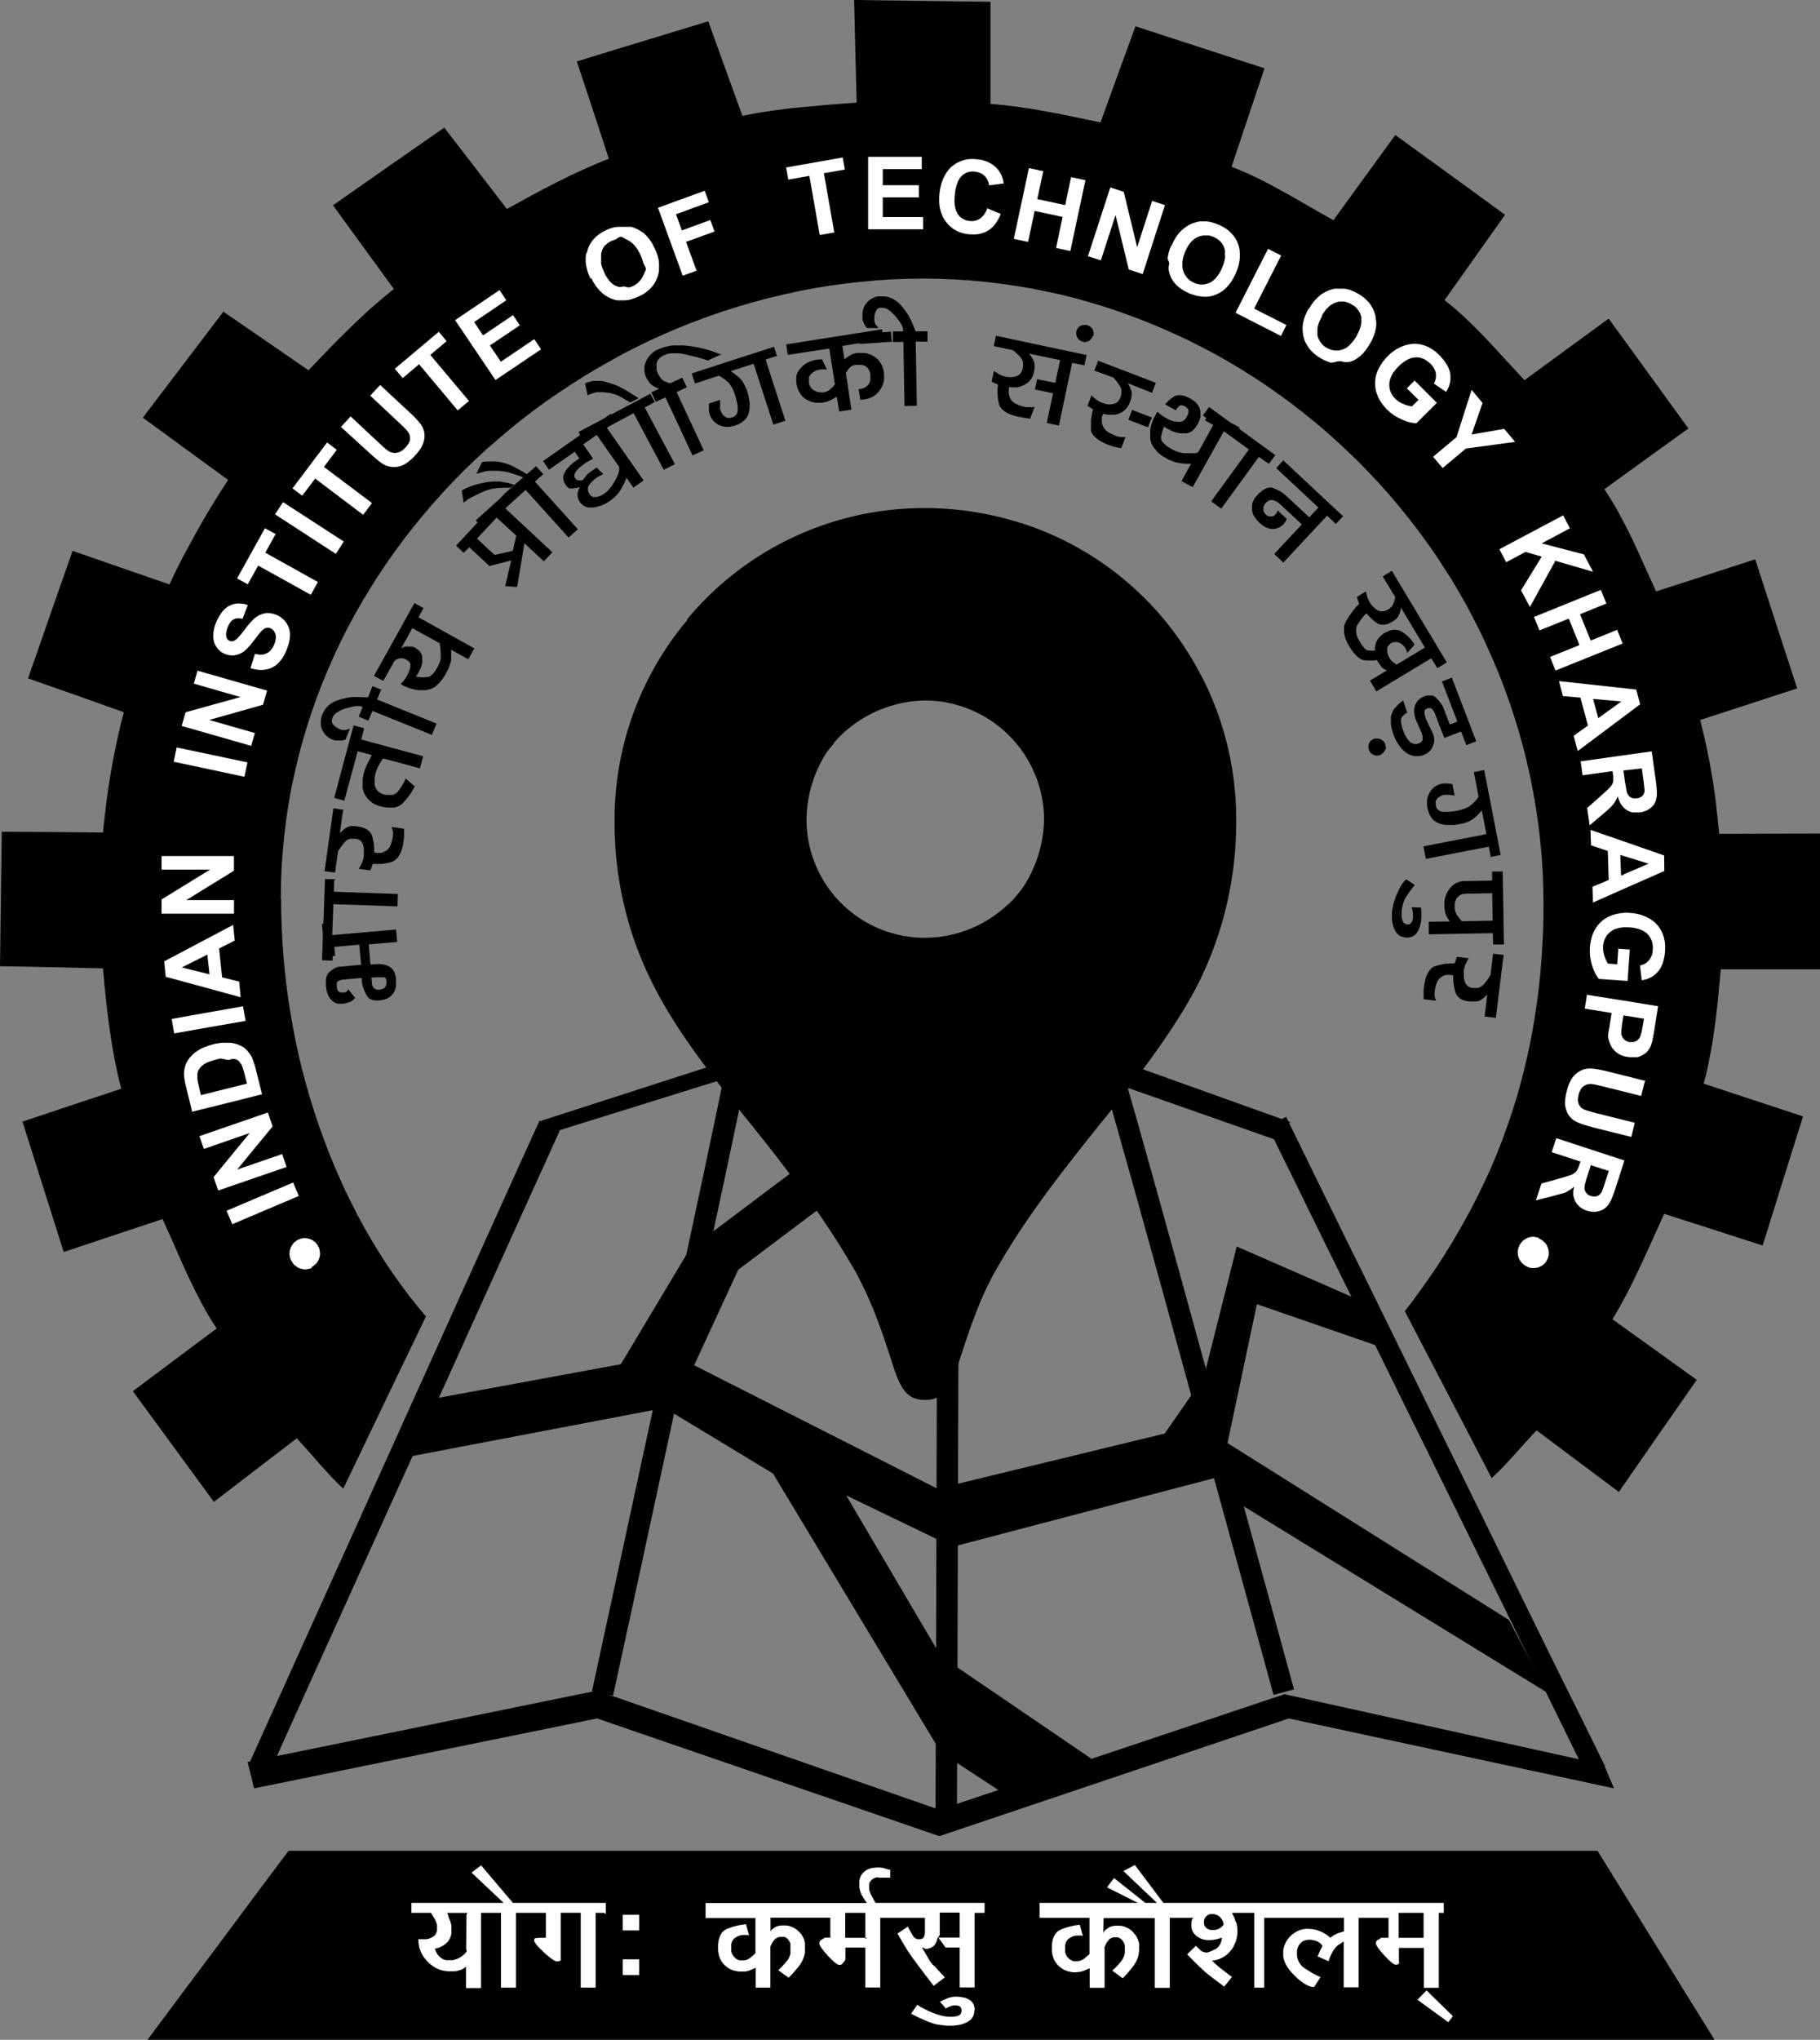 <svg id="Layer_1" data-name="Layer 1" xmlns="http://www.w3.org/2000/svg" viewBox="0 0 325.81 365"><rect x="0" y="0" width="325.81" height="365" fill="#808080" stroke="none"/><defs><style>.cls-1{fill:#fff;}</style></defs><title>app_icon_dark</title><polygon points="26.44 365 306.93 365 301.68 356.54 296.45 348.09 291.21 339.63 285.98 331.18 51.66 331.18 45.34 339.61 39.04 348.08 32.73 356.51 26.42 364.98 26.44 365"/><polygon points="50.32 160.8 50.35 163.4 50.43 166 50.57 168.6 50.75 171.2 50.99 173.78 51.28 176.35 51.63 178.92 52.03 181.49 52.48 184.02 52.98 186.55 53.52 189.06 54.13 191.57 54.46 192.8 54.79 194.04 55.5 196.5 56.26 198.92 57.06 201.34 57.92 203.72 58.81 206.08 59.76 208.41 60.76 210.71 61.79 213 62.89 215.24 64.01 217.44 65.19 219.61 66.41 221.75 67.69 223.85 69 225.92 70.36 227.93 71.06 228.91 71.78 229.9 72.48 230.86 73.21 231.83 74.71 233.72 76.25 235.57 72.54 243.27 68.84 250.97 65.15 258.67 61.45 266.38 60.42 265.39 59.36 264.31 57.21 261.96 55.11 259.56 54.09 258.43 53.12 257.37 45.71 263.05 38.29 268.75 31.04 258.84 23.78 248.94 31.28 243.33 38.79 237.71 38.05 236.58 37.34 235.43 36.66 234.24 36 233.05 34.76 230.6 33.57 228.13 32.42 225.62 31.32 223.1 30.21 220.59 29.1 218.14 20.24 221.08 11.4 224.03 7.71 212.35 4.03 200.7 12.87 197.75 21.7 194.82 21.37 193.5 21.06 192.19 20.52 189.53 20.03 186.87 19.63 184.19 19.27 181.47 18.96 178.76 18.68 176.02 18.43 173.28 9.21 173.07 0 172.89 0.16 160.85 0.32 148.83 9.38 148.89 18.45 148.97 18.57 147.59 18.73 146.22 19.05 143.49 19.43 140.77 19.87 138.07 20.36 135.38 20.91 132.71 21.5 130.07 22.16 127.44 13.56 124.38 5.02 121.39 9 109.98 12.99 98.57 21.66 101.58 30.34 104.58 31.48 102.16 32.69 99.75 33.98 97.4 35.26 95.05 36.58 92.72 37.96 90.41 39.38 88.13 40.84 85.88 33.2 80.31 25.57 74.74 32.78 65.25 39.99 55.77 47.61 61.01 55.22 66.26 58.86 62.47 60.71 60.58 62.61 58.72 63.56 57.79 64.52 56.89 65.49 55.99 66.47 55.1 67.47 54.23 68.46 53.39 69.49 52.54 70.51 51.71 65.05 44.22 59.61 36.74 69.55 29.78 79.53 22.84 85.14 30.11 90.74 37.4 95.18 34.96 97.42 33.77 99.69 32.61 101.98 31.47 103.14 30.93 104.3 30.39 106.64 29.36 107.83 28.87 109 28.41 106.14 19.69 103.26 10.99 115.03 7.39 126.79 3.82 129.84 12.27 132.9 20.73 134.12 20.49 135.33 20.26 136.59 20.05 137.85 19.86 140.41 19.52 141.7 19.36 143 19.24 148.23 18.75 153.35 18.36 153.12 9.16 152.9 0 165.09 0.16 177.31 0.32 177.31 18.59 179.81 18.82 182.32 19.14 183.56 19.32 184.8 19.5 187.28 19.94 189.73 20.4 192.17 20.89 197.01 21.91 200.13 13.3 203.27 4.71 214.83 8.47 226.37 12.23 223.41 21.04 220.47 29.84 221.65 30.32 222.83 30.82 224.01 31.35 224.59 31.62 225.17 31.9 226.33 32.48 227.48 33.08 229.77 34.32 232.02 35.59 234.26 36.88 236.48 38.15 238.71 39.4 244.24 31.77 249.78 24.16 259.6 31.28 269.43 38.43 264.02 46.06 258.6 53.7 260.59 55.34 261.55 56.19 262.49 57.06 264.28 58.81 266.03 60.59 267.74 62.43 269.43 64.28 272.91 68.03 280.45 62.51 287.98 57.01 295.12 66.84 302.25 76.67 294.73 82.09 287.22 87.53 287.94 88.66 288.63 89.78 289.29 90.89 289.91 92.01 291.09 94.24 292.21 96.48 293.26 98.76 294.3 101.06 296.47 105.83 305.32 102.97 314.21 100.08 317.96 111.64 321.72 123.18 313.04 126.01 304.36 128.83 304.99 131.41 305.55 133.92 306.05 136.39 306.48 138.88 306.69 140.11 306.87 141.35 307.05 142.63 307.2 143.9 307.49 146.51 307.76 149.21 316.78 149.18 325.81 149.16 325.81 173.44 308.05 173.44 307.55 178.77 307.27 181.3 306.95 183.81 306.59 186.29 306.38 187.53 306.14 188.79 305.63 191.33 305.32 192.6 304.99 193.91 313.88 196.84 322.77 199.77 319.15 211.33 315.54 222.87 306.74 220.03 297.92 217.2 295.74 222.01 294.67 224.37 293.58 226.72 292.46 229.06 291.3 231.38 290.03 233.72 289.36 234.89 288.65 236.07 296.19 241.48 303.75 246.91 296.76 256.93 289.8 266.97 282.43 261.46 275.07 255.95 274.09 257 273.11 258.07 271.12 260.29 269.1 262.48 268.06 263.51 267.03 264.5 263.15 257.02 259.26 249.56 255.38 242.1 251.49 234.63 253.03 232.61 254.5 230.58 255.93 228.55 257.33 226.51 258.65 224.44 259.93 222.37 261.16 220.27 262.34 218.17 263.49 216.05 264.58 213.92 265.62 211.78 266.63 209.61 267.57 207.43 268.45 205.23 268.89 204.13 269.29 203 269.7 201.89 270.09 200.77 270.84 198.52 271.55 196.23 272.2 193.93 272.81 191.59 273.36 189.24 273.88 186.87 274.33 184.47 274.75 182.05 275.11 179.6 275.44 177.1 275.71 174.59 275.92 172.05 276.09 169.49 276.22 166.9 276.3 164.27 276.31 161.63 276.27 158.74 276.16 155.88 275.97 153.03 275.7 150.21 275.37 147.42 274.97 144.62 274.49 141.85 273.96 139.13 273.35 136.41 272.67 133.71 271.94 131.04 271.13 128.4 270.27 125.79 269.34 123.21 268.36 120.66 267.31 118.15 266.2 115.65 265.05 113.19 263.81 110.76 262.56 108.36 261.22 106.01 259.85 103.69 258.38 101.41 256.9 99.15 255.35 96.94 253.76 94.78 252.11 92.65 250.41 90.55 248.67 88.49 246.87 86.48 245.03 84.52 243.15 82.59 241.22 80.73 239.25 78.89 237.25 77.11 235.19 75.37 233.11 73.69 230.98 72.05 228.8 70.47 226.61 68.93 224.37 67.45 222.08 66.01 219.78 64.64 217.45 63.32 215.12 62.1 212.73 60.9 210.28 59.75 207.82 58.66 205.32 57.62 202.8 56.65 200.26 55.73 197.69 54.88 195.09 54.1 192.48 53.36 189.84 52.7 187.17 52.13 184.49 51.59 181.8 51.15 179.08 50.76 176.34 50.43 173.6 50.17 170.83 50 168.05 49.89 165.26 49.84 162.43 49.89 159.59 49.99 156.79 50.18 153.98 50.44 151.19 50.76 148.41 51.13 145.64 51.59 142.9 52.12 140.18 52.72 137.47 53.36 134.79 54.09 132.12 54.86 129.47 55.7 126.85 56.6 124.27 57.56 121.7 58.57 119.16 59.66 116.62 60.79 114.15 61.99 111.69 63.23 109.28 64.57 106.89 65.93 104.54 67.33 102.23 68.8 99.94 70.32 97.67 71.88 95.47 73.5 93.29 75.16 91.16 76.89 89.08 78.66 87.02 80.44 85.01 82.31 83.05 84.2 81.14 86.15 79.29 88.11 77.48 90.14 75.71 92.22 73.98 94.33 72.31 96.48 70.68 98.67 69.11 100.91 67.61 103.17 66.15 105.48 64.75 107.8 63.4 110.18 62.11 112.58 60.88 115.03 59.72 117.5 58.63 120.01 57.58 122.54 56.6 125.11 55.69 127.71 54.86 130.32 54.07 132.97 53.37 135.65 52.73 138.35 52.15 141.07 51.66 143.81 51.24 146.59 50.9 149.39 50.63 152.22 50.42 155.05 50.31 157.9 50.26 160.79 50.32 160.8"/><polygon points="44.37 315.94 48.04 317.63 51.29 310.4 54.55 303.19 57.81 295.97 61.09 288.76 64.35 281.55 67.62 274.34 70.87 267.13 74.15 259.92 77.39 252.69 80.67 245.48 83.92 238.27 87.19 231.06 90.45 223.84 93.71 216.63 96.99 209.42 100.25 202.21 96.59 200.52 93.31 207.73 90.05 214.94 86.79 222.16 83.53 229.37 80.27 236.58 77.02 243.79 73.75 251 70.5 258.23 67.24 265.44 63.99 272.65 60.72 279.87 57.47 287.08 54.21 294.29 50.96 301.5 47.7 308.71 44.44 315.94 44.37 315.94"/><path d="M317.22,267.42,314,269l3.56,7.25,3.57,7.27,3.56,7.26,3.59,7.26,3.56,7.26,3.57,7.26,3.56,7.26,3.59,7.26,3.56,7.25,3.58,7.27,3.57,7.25,3.58,7.27,3.56,7.25,3.59,7.26,3.56,7.26,3.57,7.26,3.28-1.62-3.57-7.27L367.23,369l-3.58-7.26-3.56-7.25-3.57-7.28L353,340l-3.57-7.28-3.57-7.25-3.57-7.28-3.56-7.25-3.57-7.28-3.56-7.25L328,289.13l-3.56-7.25-3.56-7.27-3.56-7.27Z" transform="translate(-87.09 -67.5)"/><polygon points="105.97 302.62 109.65 285.66 117.77 248.1 122.15 227.85 125.98 209.92 128.75 196.79 129.54 192.86 129.88 191.04 133.69 191.71 133.35 193.55 132.54 197.56 129.77 210.67 125.94 228.6 121.55 248.88 113.44 286.45 109.75 303.41 105.97 302.6 105.97 302.62"/><path d="M352.85,249.47l.48-4-.23.23-.27.25-.62.47-.18.1-.18.08-.24.06-.23.05-.26,0h-.28l-.61,0-.28-.05-.25,0-.46-.12-.4-.16-.37-.2-.29-.25-.24-.27-.11-.15-.08-.16-.14-.36-.18-.74-.13-.73-.07-.74V242L347,242l-.29-.06-.45,0-.23,0-.22.05-.43.17-.41.26-.21.18-.17.21-.17.27-.13.31-.12.34-.11.39-.08.44-.08.47v.57l0,.16.25.8-2.21-.25,0-.91,0-.64.06-.62.12-.78.16-.69.2-.61.26-.51.29-.44.16-.19.17-.16.17-.15.2-.12.1-.06.1,0,.21-.07.86-.25.84-.16.86-.06h.81l.39-1.18,2.11.27-.27.45-.24.5-.14.28-.08.32-.09.33-.06.34,0,.56v.52l.07.5.06.23.09.24.09.22.13.19.14.17.16.14.19.12.2.09.22.06.25.05.3,0,.29,0,.28,0,.25-.07.24-.1.21-.12.21-.18.2-.17.35-.43.32-.41.28-.44.26-.44.45-3.78,1.89.23-1.39,11.26-1.87-.23Zm-198-7.14-1.27.11.1.91v.14l0,.12.08.25.1.22.06.1.09.09.17.16.2.11.27.05H155l.32-.05.27-.08.23-.13.18-.14.12-.19.1-.22.05-.25,0-.28,0-.36-.11-.28-.14-.17-.07-.06-.11,0-.4,0h-.21l-.22,0Zm-7.94-17.27-.06,2,11.47.41-.08,2.22-11.47-.4-.2,5.54,11.42-1,.2,2.22-5.09.44.31,3.6L155,240l.63.07.3.06.27.07.49.21.22.12.19.16.2.17.15.2.15.23.12.28.1.3.1.34.06.38,0,.43v.67l0,.32-.06.3-.11.29-.11.28-.16.28-.18.24-.19.23-.25.2-.24.18-.28.16-.32.12-.33.11-.35.06-.39.06h-.4l-.38,0-.34-.06-.29-.09-.27-.12-.23-.16L153,246l-.09-.11-.16-.23-.27-.52-.22-.52-.18-.51-.16-.52-.09-1.1-3.41.3-.2.05-.21.05-.39.17-.07.06-.08.08-.1.22,0,.14V244l.05.28.06.26.09.21.14.15.14.1.17.1.21,0h.24l.26,0,.21-.06.16-.09.12-.09.24-.33,1.21,1.54-.5.49-.37.21-.4.14-.45.11-.49.09h-.59l-.28,0-.27-.08-.25-.11-.24-.12-.22-.18-.22-.21-.2-.22-.17-.26-.16-.27-.12-.32-.2-.67-.06-.38-.05-.41,0-.41v-.38l0-.35.06-.32.08-.28.13-.26.13-.22.16-.17.38-.31.38-.27.39-.22.39-.17,4.2-.38-.32-3.6-4.47.39.15,1.62-.46,0,0,.84-1.89-.06.16-4.47-.17-2.07.26,0,.28-8,1.89.06Zm1.58-12.49-.56,4,.49-.47.32-.25.33-.24.19-.1.2-.08.45-.11.55,0,.63.06.52.1.47.12.4.17.37.21.29.23.13.15.11.13.12.16.08.14.14.35.17.73.07.37.06.36.06.72V220l.21.06.31.07H155l.24,0,.22-.05.42-.18.22-.11.22-.13.2-.18.19-.22.17-.26.14-.32.14-.34.11-.4.17-.91,0-.39v-.2l0-.15-.23-.8,2.23.3v.9l0,.63-.09.61-.06.4-.06.38-.17.69-.22.59-.26.52-.29.44-.33.34-.37.27-.21.1-.21.08-.42.11-.44.11-.84.13-.83,0h-.82l-.41,1.16-2.11-.28.28-.45.27-.53.12-.27.11-.3.07-.32.07-.36,0-.55v-.79l0-.24-.13-.49-.08-.22-.12-.21-.12-.16-.16-.15-.18-.13-.19-.09-.22-.06-.25-.06-.31,0h-.28l-.28,0-.26.06-.24.09-.22.11L149,218l-.18.18-.66.82-.29.43-.27.43-.54,3.78-1.87-.25,1.58-11.25,1.88.27Zm3.79-14.75-.52,2,11.08,3-.58,2.16-6.6-1.77-.35.52-.36.62-.2.36-.17.41-.16.41-.12.45-.15.7,0,.62v.29l0,.28.06.26.09.25.11.23.14.21.14.2.18.17.2.14.22.12.23.11.26.08.43.1.4,0H157l.35,0,.29-.1.28-.15.26-.21.22-.24.39-.55.34-.54.31-.56.28-.58,1.62,1.43-.42.76-.49.74-.55.71-.62.71-.34.3-.39.25-.23.11-.22.08-.23.06-.23.06L157,212l-.57,0-.61-.07-.66-.16-.43-.14-.42-.17-.4-.2-.34-.24-.33-.28-.29-.3-.27-.34-.26-.38-.19-.41-.13-.44-.11-.44L152,208l0-.48,0-.53.09-.53.12-.57.13-.43.13-.41.38-.86.8-1.59-2.53-.67-2.39,8.84-1.81-.49,1.73-6.49,1.74-6.49,1.81.49Zm3.07-7-.75,1.85,10.64,4.31L164.4,199l-10.64-4.29-.72,1.75-1.73-.72.68-1.68-.12-.12-.18-.1-.25,0-.3,0-.37,0-.43.07-1,.25-.55.16-.49.2-.44.2-.36.21-.31.22-.27.26-.18.25-.13.27-.1.33v.3l0,.16.05.14.06.14.1.12.22.26.27.22.3.19.34.17.33.11.28.06.27,0,.22,0,.4-.11.38-.14-.78,1.95-.32.09-.29.08-.61,0-.29,0-.29,0-.28-.06-.3-.11-.3-.14-.29-.17-.28-.2-.23-.22-.24-.23-.18-.27-.17-.28-.14-.31-.11-.32-.1-.33,0-.33,0-.34,0-.34.06-.34.1-.35.13-.37.21-.43.22-.37.24-.34.31-.32.34-.29.36-.25.39-.22.43-.18.46-.16.45-.13.47-.12.48-.11.49-.07.49-.07.51,0,.52,0,1.78.05.8-2,1.76.7ZM163,176.15l-1,1.8,10,5.57-1.08,1.94-3.11-1.71.05.38,0,.41V185l0,.47-.08.52-.19.58-.26.64-.36.73-.42.71-.44.61-.46.52-.47.43-.48.35-.52.23-.52.16-.53.05h-.53l-.54,0-.51-.06-.49-.11-.49-.13-.48-.17-.46-.18-.46-.23L159,190l-.17-.12.15-.14.14-.15.33-.39.29-.43.22-.38.24-.46.18-.45.11-.4.06-.38v-.17l0-.18-.05-.17-.1-.14-.11-.15-.15-.15-.38-.24-.26-.13-.26-.07-.27,0-.28,0-.27.05-.26.1-.24.14-.22.2-2,3.55-1.66-.9,3.62-6.51,3.62-6.52,1.64.92Zm2.9,6.51-5-2.76-2,3.62.22-.15.28-.1.32-.08.34,0h.38l.33,0,.3.07.28.12.33.2.27.21.23.22.19.25.16.24.09.26.06.3v.61l0,.3-.12.63-.11.29-.11.31-.31.61-.33.56-.11.14-.08.06.53.07.52.05h.5l.49-.05.25,0,.23-.11.23-.17.24-.19.25-.28.24-.32.24-.38.25-.44.25-.54.19-.54.08-.55,0-.53-.07-1-.11-.92Zm13.66-19.26L176,160.11l-3.52,3.76,3.15,2.94,3.26-.75.61-2.66Zm4.8-11.08-1.51,1.36,7.68,8.52-1.66,1.49-7.68-8.52-3.32,3-.3.32,8.4,7.83-1.52,1.63-3.48-3.23-1.3,7.81-2.15-.14,1.09-4.61-3.91,1-3.6-3.36-1,1-1.37-1.28,3.85-4.14-.33-.38,4.25-3.82,1.05-1.11,5.5-4.77,1.27,1.4Zm-2.93.08-.63.51-1-.35-1.14-.36L178,152l-.61-.12-.58-.08-.61-.06-.59,0h-.53l-.47,0-.41.06-.85.2-.46.14-.52.16,1-2.11.33-.06.64-.06,1,0,.56,0,.64.09.64.15.66.19.66.26.33.14.32.16,1.23.68,1.09.65Zm-2.24,1.8-.69.57h-1.1l-1.27.06-.69.1L175,155l-.35.1-.73.24-.75.33-1.93.94-.49.32-.66.52-.35-2.14.44-.27.89-.4.58-.22.65-.22.74-.18.78-.17.82-.12.76-.07h.73l.36,0,.34.05.64.11.61.12.56.15.52.13Zm18.8-3.07-4.07-5.81-2.43,1.7,1.78,2.55-.76.42-.41.22-.36.25-.44.33-.41.33-.34.33-.3.33-.13.18-.09.16-.06.16-.05.15v.14l0,.14,0,.15.07.15.18.2.17.15.17.1.17,0,.35,0,.33,0,.58-.74.36-.4.39-.31,1.2-.84,1.21,1.17-.61.28-.6.35-.45.35-.39.37-.31.34-.26.36-.09.19-.06.19,0,.17v.2l.08.39.09.18.12.2.11.16.12.12.14.11.14.08.14.06.17,0h.32l.36-.06.38-.12.37-.18.38-.23.28-.22.27-.24.51-.55.49-.65.43-.75.36-.73.23-.61.06-.26.05-.24v-.21l0-.17Zm6.32-11.7-1.79,1,5.39,10.13-2,1-5.39-10.13-4.45,2.39-.34.24,6.58,9.41-1.83,1.29L199.25,153l-.2.48-.22.48-.27.51-.3.55-.15.28-.21.29-.45.54-.57.52-.3.26-.33.26-.7.42-.72.33-.77.24-.39.09-.39.06h-.39l-.36,0-.35-.06-.3-.11-.28-.14-.26-.19-.24-.22-.11-.13-.11-.15-.23-.39-.12-.39-.05-.39,0-.38.2-.67.11-.24.11-.18-.64.14-.68.09h-.18l-.17,0-.15,0-.16-.08-.16-.09-.13-.13-.26-.31-.18-.3-.15-.29-.08-.29-.05-.28v-.31l.06-.28.1-.28.14-.28.34-.52.22-.25.22-.25.49-.47.55-.42.58-.4.2-.13-.84-1.21-4.61,3.22L184.32,150l6.62-4.65-.29-.55,4.53-2.39,1.23-.87.11.13,7-3.71.9,1.68Zm-3-.61-1.39.7-1.71-1-.61-.3-.33-.12-.33-.11-.67-.17-.69-.08-.68-.06h-.83l-.23,0-.39.1-.63.22-.54.24-.46-2.13.44-.18.45-.13.47-.13.49,0,.53,0,.28,0,.31,0,.67.15.72.21.74.24.72.28.68.33.68.38,1.24.75,1.13.73Zm14.94-7.92L213.82,132l-1-.31-1-.28-2.14-.52-.55-.11-.54-.06-.49,0-.49,0-.47,0-.44.09-.44.14-.4.16-.46.28-.19.14-.17.17-.14.17-.12.2-.09.2-.06.22,0,.22v.7l0,.24.07.26.2.48.24.44.26.37.14.16.13.12.28.19.58.25.28.09.28.08,2.14-1,.81,1.71-1.82.86,4.85,10.41-2,.93-4.85-10.39-1.73.8-.8-1.71,1.4-.64-.28-.11-.29-.13-.62-.34-.16-.13-.16-.12-.29-.33-.28-.42-.26-.49-.16-.37-.08-.35-.06-.35,0-.37,0-.36.06-.36.11-.37.16-.37.18-.34.21-.33.24-.3.27-.28.28-.26.31-.23.36-.22L205,130l.5-.21.51-.18.54-.13.55-.11.58-.06.58,0h.6l.62,0,.62.06.62.08,1.25.2,1.23.28,1.2.35,2,.73Zm9.82.31-1.93.64,3.55,10.93-2.16.71L222,132.59l-4.11,1.33.76.52.4.33.41.34.21.21.21.24.17.25.19.31.32.66.16.37.14.39.15.53.12.52.15,1v.9l-.05.44-.1.42-.12.39-.08.19-.1.17-.23.33-.3.32-.34.26-.39.25-.46.22-.5.19-.35.1-.34.06-.36.05h-.35l-.33,0-.34-.08-.33-.1-.34-.12-.31-.16-.28-.19-.27-.22-.23-.23-.21-.26-.18-.29-.16-.32-.12-.33-.11-.44,0-.23v-1.2l2-.65,0,.89v.26l0,.23,0,.23.06.22.15.36.17.32.22.27.26.23.28.16.15.06.16,0h.36l.37-.09.22-.1.21-.11.16-.15.14-.16.11-.17.08-.21.05-.24v-.79l-.1-.62-.14-.64-.19-.7-.31-.83-.32-.7-.38-.55-.18-.24-.1-.09-.11-.1-.39-.34-.39-.28-.77-.45-4.26,1.4-.6-1.8,7.37-2.4,7.37-2.37.58,1.79Zm20.75-2.57-5.85.42v-.15l-3.08.49.36,2.42.35-.29.52-.35.3-.17.34-.16.35-.11.38-.08.45,0,.44,0,.4,0,.4.06.39.11.38.14.38.17.34.22.33.25.29.27.24.3.23.33.19.34.16.36.11.42.08.41.05.47v.45l0,.42-.06.43-.11.4-.16.38-.2.37-.23.37-.27.33-.28.3-.31.25-.32.23-.36.18-.37.15-.39.12-.4.08-.38.05h-.41l-.31-1.92.14,0,.12,0h.12l.41-.11.38-.17.33-.23.27-.29.12-.17.1-.21.06-.19.06-.22,0-.24,0-.24,0-.55-.11-.44-.16-.37-.22-.33-.15-.15-.14-.11-.17-.11-.17-.07-.43-.11-.5,0-.28,0-.3,0-.34.07-.31.12-.25.16-.21.21-.2.21-.15.24-.3.43,1,6.57-2.19.34-.43-2.64-1.17.63-.33.14-.3.11-.57.14-.44.06h-.43l-.42,0-.39-.06-.39-.09-.38-.14-.37-.17-.36-.19-.33-.25-.28-.26-.27-.32-.22-.33-.2-.36-.16-.39-.12-.42-.08-.44-.05-.42v-.4l0-.39.07-.38.14-.34.17-.33.22-.33.27-.3.28-.27.31-.26.33-.22.35-.19.38-.16.39-.13.4-.11.43-.08.86-.06.9,1.85-.47-.05h-.32l-.31,0-.5.11-.44.16-.4.22-.34.27-.14.15-.13.17-.1.19-.07.2,0,.22v.47l0,.26.05.22.06.2.1.19.1.17.12.16.13.16.16.12.2.12.19.11.18.09.42.12.4.05.44,0,.36-.07.33-.12.31-.16.26-.21.46-.44.37-.43-1-6.42L228.12,131l-.29-1.87,8.57-1.36,8.58-1.34.09.53,1.53-.1.12,1.88Zm6.2,0-2,0,.2,11.47-2.21.05-.2-11.48-1.88,0,0-1.87,1.83,0,0-.07,0-.08v-.21l-.06-.24-.08-.3-.08-.15-.08-.18-.22-.36-.28-.4-.34-.45-.38-.44-.37-.38-.34-.31-.33-.26-.32-.21-.33-.13-.31-.07-.3,0-.33,0-.29.11-.14.09-.11.1L244,123l-.1.15-.13.3-.1.33-.06.35,0,.38,0,.34.06.31.08.23.11.2.26.33.29.28-2.09,0-.21-.23-.18-.24-.15-.27-.12-.28-.11-.28-.06-.28,0-.29v-.8l.05-.33.06-.32.11-.32.13-.3L242,122l.2-.27.22-.25.24-.23.28-.19.29-.17.29-.14.33-.13.34-.08.37,0,.38,0h.46l.44.06.42.11.39.14.39.19.38.24.36.26.36.33.63.72.57.77.27.42.26.44.47.92.65,1.64,2.14,0,0,1.89Zm28,4.19-2-.41-2.37,11.23-2.18-.46,1.13-5.32-3.25-.68.39-1.84L276,136l.87-4.06-5.58-1.17.43.54.19.33.2.35.08.18.06.22.05.22,0,.24,0,.54-.09.61-.09.39-.06.19-.09.17-.15.36-.21.29-.22.28-.27.25-.28.22-.33.19-.34.15-.33.14-.34.11-.34.06-.34,0h-.34l-.34,0-.35-.06-.09.26,0,.18-.05.45.05.44.12.46.24.46.15.22.21.21.26.18.29.17.33.16.37.15.43.12.48.11.23.05.24,0h.49l.44,0,.34-.07-.82,2.14-1.09-.17-.88-.16-.77-.18-.68-.23-.6-.25-.5-.29-.22-.16-.18-.17-.18-.17-.13-.18-.14-.18-.1-.18-.14-.43-.16-.87-.07-.86v-.83l.08-.81-1.13-.5.4-1.93.93.59.56.27.31.08.34.1.52.07h.5l.47-.06.44-.12.21-.1.19-.12.16-.12.14-.17.13-.17.11-.22.15-.48.05-.29v-.56l0-.26-.06-.23-.1-.23-.12-.2-.14-.2-.35-.38-.35-.33-.34-.32-.36-.28-3.41-.72.39-1.85,8.11,1.73,8.12,1.72-.39,1.85Zm1.71-5.27-.12.31-.17.25-.19.21-.25.19-.28.11-.28.06h-.29l-.29-.06-.29-.12-.26-.17-.21-.22-.18-.28-.12-.29-.05-.29v-.32l.06-.29.14-.29.17-.26.24-.18.27-.16.29-.11.29,0,.32,0,.29.07.29.13.25.17.19.21.16.25.11.3.05.28v.24l0,.16-.05.16Zm10.47,10.18L289,136.08l.17.31.16.31.15.34.14.39.05.21,0,.21,0,.24,0,.26-.11.53-.2.59-.16.37-.18.33-.22.32-.23.27-.28.24-.28.21-.33.17-.34.15-.35.1-.37.08-.35,0H286l-.34,0-.37,0-.33-.08-.34-.11-.22.42-.06.22,0,.22,0,.21v.47l.05.23.06.25.1.24.12.24.17.24.21.25.27.2.3.22.37.18.82.38.48.15.47.07.43,0h.37l-.75,2-.86-.17-.7-.18-.75-.26-.38-.16-.34-.15-.63-.33-.55-.34-.44-.37-.36-.38-.14-.2-.12-.21-.09-.21-.06-.22,0-.2,0-.22v-1.32l.05-.41.13-.83.2-.78-1-.67.71-1.85.38.37.44.35.52.35.3.15.33.13.51.17.49.09h.46l.48-.07.21-.06.2-.09.2-.12.17-.12.14-.17.14-.19.12-.19.08-.23.1-.28.09-.28,0-.27v-.26l0-.24-.05-.23-.09-.24-.13-.22-.27-.42-.29-.41-.61-.71L283,133.82l.67-1.78L294,136l-.67,1.77Zm-.62,6.22-3.5-1.35.69-1.75,3.52,1.35-.69,1.75Zm21.51,6.45-1.64-1.16-6.74,9.27-1.8-1.31,6.76-9.28-4.49-3.26-5.58,10-2-1.08,1.71-3.11h-.48l-.5,0-1.1-.12-.57-.11-.57-.18-.6-.23-.61-.32-.66-.4-.57-.4-.49-.44L294,148l-.21-.22-.33-.45-.24-.46-.15-.49-.06-.24,0-.25,0-.52,0-.49,0-.5.08-.46.12-.49.16-.45.18-.47.24-.45.3-.54.19-.34.31.26.36.29.44.31.55.32.54.28.54.21.24.07.27,0,.49.06h.23l.22,0,.21-.06.19-.11.2-.12.17-.17.15-.19.14-.23.16-.3.09-.28.07-.25V141l-.05-.22-.05-.1-.08-.11-.18-.17-.27-.17-.29-.14-.28-.07-.13,0h-.12l-.09.06-.11.06-.17.18-.17.18-.29.41-1.91-1.06.36-.39.39-.38.44-.34.47-.33.27-.12.31-.07.33,0,.35,0,.38.07.39.15.42.17.45.23.33.21.32.22.27.23.21.25.11.12.1.14.16.28.13.28.09.32.05.31,0,.32v.24l0,.31-.08.31-.09.32-.28.62-.25.41-.26.37-.28.29-.15.14-.16.11-.14.1-.15.09-.33.13-.34.08-.34,0h-.35l-.37,0-.36-.06-.36-.08-.36-.11-.37-.14-.34-.16-.36-.18-.56-.31-.25-.14-.12.31-.12.35-.26,1v.3l0,.15,0,.14.13.31.09.13.14.16.28.29.37.32.44.29.54.32.61.29.33.12.32.09.71.16.37,0,.37,0h.69l.3,0,.27,0,.23,0,.19-.06.17-.09.13-.1,2.64-4.8-1.46-.82.23-.41-.62-.46,1.11-1.52,3.73,2.71L309,144l-.11.21,6.5,4.73-1.1,1.51Zm12.05,10.76-1.48-1.4-7.83,8.4-1.64-1.54,4.95-5.29L316.55,158l-.27-.24-.29-.27-.31-.21-.33-.16L315,157l-.36,0-.17,0-.16.05-.14.07-.17.1-.16.14-.16.15-.11.13-.07.13-.07.12-.07.12-.09.28,0,.28,0,.29.1.27.06.12.08.13.2.22.19.14.21.11.21.06.23,0h.23l.11,0,.11-.05.22-.12.18-.17.26-.34.08-.21.06-.19,1.63,1.52-.2.48-.13.18-.12.17-.23.24-.24.2-.26.17-.25.13-.55.17-.27.05h-.57l-.29-.05-.28-.1-.31-.11-.28-.15-.29-.19-.58-.47-.31-.32-.28-.31-.23-.31-.21-.33-.16-.31-.09-.33-.08-.32,0-.33,0-.31,0-.33.06-.32.11-.29.15-.32.18-.3.23-.3.26-.28.38-.39.37-.31.37-.26.37-.18.34-.12.33-.06h.32l.31.08.59.26.59.29.52.33.49.37,4.27,4,1.65-1.75-7.56-7.05,1.27-1.39,10.7,10-1.3,1.4ZM344.36,187l-1.05-1.71-9.83,5.93-1.15-1.93,3-1.8-.49-.29-.26-.18-.23-.25-.41-.57-.38-.6-.51.1-.55,0-.6,0-.62-.07-.31-.07-.33-.16-.33-.21-.32-.27-.33-.34-.33-.39-.32-.45-.34-.53-.37-.66-.29-.65-.11-.31-.09-.31-.11-.58,0-.28v-.55l0-.24.14-.5.22-.46.52-.88.57-.8.29-.39.31-.37.33-.34.31-.33-.4-1.24,1.63-1,.21.91.09.27.09.24.22.44.32.49.35.41.2.17.19.17.2.15.2.13.21.1.21.07.23,0h.22l.24,0,.25-.06.26-.11.26-.13.33-.22.27-.24.19-.27.15-.28.12-.31.1-.3.14-.59-2.25-3.72,1.63-1,4.92,8.19,4.92,8.19-1.61,1Zm-7.32-.54,5.13-3.08-4.31-7.18,0,.22-.06.3-.08.31-.14.38-.17.38-.25.33-.3.28-.34.25-.44.24-.4.2-.4.13-.35.06h-.36l-.32,0-.31-.11-.16-.06-.14-.09-.55-.4-.5-.43-.45-.45-.43-.49-.44.44-.41.49-.39.54-.38.57-.07.16-.06.15-.1.36v.73l.09.4.14.44.22.45.27.47.2.32.19.28.38.43.17.17.17.13.17.09.17,0,.32.07.31,0h.29l.28-.05,0-.49.06-.46.13-.44.18-.39.24-.37.28-.34.35-.31.41-.28.45-.24.45-.2.43-.12.21-.05H337l.38.06.36.11.33.17.62.44.31.25.26.25.26.28.23.28.23.31.21.32.12.22L339,184.32l-.13-.42-.22-.44-.23-.33-.27-.27-.32-.22-.16-.09-.18-.08-.34-.08h-.35l-.17,0-.17.05-.36.16-.17.11-.13.15-.24.28-.08.14-.05.16,0,.18v.17l0,.39.09.38.16.39.21.38.28.38.1.09.09.09.21.17.65.47Zm.95,15-.39-.51-.33-.49L337,200l-.18-.39-.17-.4-.21-.6-.17-.55-.12-.51-.07-.5,0-.46,0-.44,0-.41.1-.37.15-.36.16-.35.19-.32L337,194l.27-.31.31-.29.33-.28.37-.27L339,195l-.19.11-.22.16-.5.49-.12.17-.07.22,0,.28v.33l.07.37.1.44.15.49.21.53.1.27.12.23.3.52.21.28.22.26.22.21.11.07.11.05-1.75,1.11Zm1.72-1.1.31.19.33.1h.33l.33-.1.3-.12.22-.17.09-.1.07-.11.07-.22,0-.27,0-.29-.1-.34-.12-.4-.53-1.19-.45-1-.11-.34-.1-.35-.1-.65v-.63l.05-.29.09-.29.11-.28.13-.25.16-.24.18-.22.2-.2.25-.17.26-.15.29-.13.34-.13.33-.07.3,0h.28l.26,0,.25.08.21.14.18.15.37.37.32.38.14.19.15.2.27.41,1.25,3.28,1.36-.53-2.76-7.18,1.77-.68,4.37,11.39-1.77.69-.94-2.44-3,1.15-1.12-2.84-.21-.59-.24-.61-.13-.37-.16-.31-.16-.24-.15-.2-.19-.12-.2-.06h-.24l-.12,0-.13.05-.26.13-.09.07-.08.09-.06.11,0,.11,0,.11v.14l0,.27.06.27.16.54.22.48.39.82.42.83.26.57.1.28.06.29.06.56v.27l-.05.28-.09.27-.1.28-.26.51-.17.22-.19.2-.22.19-.24.17-.27.14-.28.13-.4.13-.41.08-.39,0h-.39l-.38-.06-.35-.11-.37-.16-.35-.2-.22-.16-.22-.19-.21-.18-.2-.2,1.71-1.11ZM354,221l-.39-2-11.26,2.19-.44-2.24,11.27-2.19-.82-4.25-.3.35-.31.34-.77.72-.24.17-.25.16-.29.16-.29.14-.33.12-.38.11-.38.11-.42.07-.54.1-.52.06h-1l-.46,0-.44-.08-.41-.09-.41-.14-.38-.18-.33-.22-.32-.28-.13-.15-.14-.17-.21-.36-.11-.21-.1-.22-.16-.49-.13-.52-.05-.37,0-.36,0-.34,0-.35.07-.35.11-.32.14-.32.16-.32.2-.3.22-.27.23-.24.27-.21.28-.17.31-.16.33-.11.34-.07.45-.06h.48l.94.11.4,2.08-.89-.16-.48,0-.45,0-.38.09-.17.08-.16.07-.29.17-.27.22-.19.27-.13.29,0,.17v.17l.05.39.06.23.07.21.12.17.14.16.17.12.18.11.23.07.24.05.55,0h.61l.66-.07.7-.1.87-.21.74-.26.31-.14.29-.15.24-.18.22-.17.38-.37.34-.34.28-.35.25-.34-.85-4.41,1.85-.37,1.48,7.59,1.47,7.6-1.85.36Zm.38,15.54-.05-2.06-11.47.21,0-2.24,3.78-.06-.23-.33-.22-.34-.17-.32-.13-.33-.06-.19-.05-.17-.06-.37-.06-.39,0-.42,0-.42,0-.41.08-.38.11-.39.14-.37.17-.36.2-.35.25-.35.27-.3.28-.27.3-.23.33-.2.16-.07.17-.07.37-.11.38-.08.41,0,4.92-.1,0-1.62,1.9,0,.11,6.51.11,6.54-1.89,0Zm-5.58-4.19,5.5-.1-.09-4.91-4.61.08-.44.05-.2,0-.21.06-.36.21-.32.26-.27.33-.18.4-.11.44,0,.48,0,.44.08.42.14.38.07.17.11.16.42.59.21.27.22.24Zm-10,2.85-.32,0-.32-.06-.29-.11-.27-.13-.23-.19-.22-.21-.17-.24-.17-.28-.14-.31-.11-.32-.11-.32-.08-.36-.05-.34-.05-.36V230.7l.07-.45.19-.94.3-1,.18-.5.22-.5.44-.93.22-.38.2-.33.41-.51.19-.19.17-.12,1.5,1-.38.47-.38.5-.39.54-.39.6-.19.32-.16.35-.14.35-.11.38-.17.8-.05.43v.83l.05.34.05.16,0,.16.12.28.09.13.08.11.19.16.22.11.27.05.22,0,.19-.09.17-.12.15-.18.11-.23.07-.26.05-.28,0-.31,0-.58-.08-.54-.06-.22-.08-.17-.06-.1-.06,0,1.75.06.1.55,0,.58v.64l-.07.74-.07.34-.07.33-.21.64-.14.28-.15.26-.17.26-.21.22-.22.17-.27.16-.29.11-.31.06-.36.05h-.37Zm-3.72-33.62-.13.3-.17.25-.21.22-.27.18-.26.12-.3.06h-.28l-.3-.06-.28-.12-.26-.17-.22-.22-.17-.26-.12-.29-.06-.3,0-.31.06-.32.14-.28.17-.25.22-.21.28-.16.3-.11.29,0h.3l.31.08.28.14.23.16.21.2.16.25.11.28.05.3,0,.29,0,.15,0,.16Z" transform="translate(-87.09 -67.5)"/><polygon points="45.48 320.01 106.89 307.5 168.16 328.56 230.72 307.5 288.93 320.01 287.14 315.8 229.95 303.16 168.16 323.84 106.89 302.52 44.33 315.29 45.48 320.01"/><line x1="168.42" y1="202.18" x2="133.57" y2="186.22"/><polygon points="131.01 189.54 168.42 200.65 199.57 189.54 230.97 200.78 228.03 203.84 199.69 193.88 168.42 203.84 130.89 192.67 95.05 203.83 96.99 200.52 131.01 189.54"/><polygon points="227.99 303.31 223.44 286.72 213.34 250.01 207.9 230.23 203.04 212.72 199.44 199.93 198.34 196.11 197.8 194.35 201.43 193.24 201.97 195 203.1 198.9 206.69 211.68 211.55 229.19 217 249 227.11 285.72 231.65 302.3 227.98 303.29 227.99 303.31"/><polygon points="167.47 324.46 167.54 305.75 167.66 264.3 167.73 241.96 167.74 222.18 167.72 207.7 167.68 203.38 167.63 201.45 167.63 201.37 171.47 201.51 171.52 203.53 171.56 207.94 171.58 222.41 171.57 242.19 171.5 264.56 171.38 306.02 171.3 324.73 167.46 324.44 167.47 324.46"/><polygon points="73.75 251 120.5 242.39 167.82 266.39 208.5 256.52 215.48 246.48 221.4 223.05 243.06 232.52 247.06 240.99 225.01 233.37 219.74 258.22 270.12 289.88 277.01 302.9 220.16 268.01 218.55 264.18 170.55 276.78 151.48 267.58 168.42 296.35 196.42 315.42 180.08 321.2 168.42 313.54 138.38 263.67 118.97 251.93 71.65 260.95 73.75 251"/><polygon points="110.72 244.82 123.48 223.5 156.42 198.73 165.74 201.93 132.16 227.2 124.2 244.44 110.72 244.82"/><g id="g842"><path id="path835" d="M227.77,276.67a155.23,155.23,0,0,1,12.58,18.57c3.2,6.08,4.52,10.19,6.9,17.5,1.4,4,2.71,5.26,5.51,5.26,3,0,4.43-2.05,5.5-5.26,2.22-6.9,3.95-12.16,6.66-17.17,5.34-9.62,12.08-18.16,18.65-26.38,1.81-2.3,13.32-15.86,18.49-26.63a64.79,64.79,0,0,0,6.33-28.18,56,56,0,0,0-6.25-26l-18.07,4.84-11,28.93-2.71,4-.57.73-.74.91-1.24,1.48L266,231l-9.78,8L231.8,253.08Z" transform="translate(-87.09 -67.5)"/><path id="path833" d="M202.54,240.59c6,13.64,17.43,25.56,25.23,36.08l41.34-49a21.71,21.71,0,0,1-16.35,7.64,21.17,21.17,0,0,1-21.29-21.2,22.64,22.64,0,0,1,4.85-13.72l-28,7.47Z" transform="translate(-87.09 -67.5)"/><path id="path831" d="M269.6,161a55.11,55.11,0,0,1,32.54,27.45l-33,39.36A23,23,0,0,0,274,214.05a21.42,21.42,0,0,0-21.2-21.21,22.25,22.25,0,0,0-16.44,7.57V175.59Z" transform="translate(-87.09 -67.5)"/><path id="path829" d="M210.1,178.3a55.23,55.23,0,0,1,42.49-19.89A56.73,56.73,0,0,1,269.52,161l-33.2,39.45h-23.5Z" transform="translate(-87.09 -67.5)"/><path id="path827" d="M202.54,240.59a63.63,63.63,0,0,1-5.42-26.3,55.29,55.29,0,0,1,13.07-35.91l26.21,22.11Z" transform="translate(-87.09 -67.5)"/></g><polygon class="cls-1" points="275.58 221.68 275.83 221.79 276.06 221.93 276.27 222.09 276.47 222.28 276.65 222.46 276.8 222.68 276.94 222.92 277.05 223.17 277.15 223.44 277.21 223.7 277.26 223.97 277.26 224.22 277.25 224.49 277.22 224.74 277.14 225 277.04 225.27 276.92 225.51 276.78 225.75 276.62 225.94 276.45 226.15 276.25 226.32 276.03 226.48 275.79 226.61 275.54 226.72 275.27 226.81 275.01 226.87 274.49 226.91 274.22 226.9 273.95 226.87 273.69 226.78 273.43 226.68 273.16 226.55 272.94 226.4 272.73 226.25 272.53 226.07 272.34 225.87 272.19 225.65 272.04 225.42 271.91 225.16 271.81 224.89 271.75 224.63 271.73 224.36 271.7 224.1 271.71 223.83 271.76 223.57 271.82 223.3 271.93 223.04 272.04 222.77 272.18 222.56 272.34 222.34 272.52 222.15 272.7 221.96 272.92 221.81 273.15 221.67 273.39 221.53 273.66 221.45 273.92 221.36 274.45 221.31 274.72 221.33 274.97 221.37 275.23 221.44 275.5 221.54 275.58 221.68"/><path class="cls-1" d="M365.59,271.13l.1.06-.82,2.48,5.15,1.68-.17.5-.13.4-.15.33-.13.27-.13.2-.15.17-.17.16-.44.27-.33.12-.47.17-1.45.43-3.26.91-1,3,2.9-.72,1.47-.41L367,281l.44-.17.36-.21.36-.22.37-.26.36-.31-.09.43-.06.39V281l0,.37.08.34.09.31.12.31.14.28.18.27.09.12.11.12.22.22.11.11.12.09.27.18.28.16.31.14.34.13.53.13.27.05h.27l.52,0,.53-.1.24-.09.23-.08.44-.23.38-.3.34-.36.31-.47.15-.28.16-.33.3-.77.33-.91,1.69-5.25Zm8.87,7.82-.39,1.21-.23.58-.16.27-.2.22-.2.17-.25.12-.25.08-.28,0-.28,0-.31-.08-.27-.1-.24-.13-.19-.16-.16-.17-.12-.2-.1-.22-.08-.21,0-.25,0-.33.11-.5.17-.64.27-.82.59-1.85.08.09,3.13,1Z" transform="translate(-87.09 -67.5)"/><polygon class="cls-1" points="294.44 193.57 293.79 196.11 287 194.41 285.65 194.1 285.18 194.01 284.88 193.97 284.49 193.98 284.13 194.05 283.95 194.13 283.78 194.2 283.45 194.39 283.32 194.53 283.18 194.66 283.05 194.83 282.94 195.01 282.74 195.43 282.58 195.91 282.49 196.41 282.46 196.88 282.48 197.07 282.52 197.25 282.64 197.62 282.81 197.91 283.02 198.18 283.27 198.37 283.58 198.53 283.94 198.67 284.42 198.82 285.68 199.17 292.65 200.91 292.03 203.44 285.42 201.8 284.37 201.5 283.49 201.25 282.8 200.99 282.27 200.77 281.85 200.54 281.47 200.27 281.15 199.96 280.87 199.63 280.63 199.25 280.45 198.82 280.39 198.6 280.3 198.37 280.25 198.13 280.2 197.88 280.17 197.61 280.15 197.35 280.19 196.75 280.28 196.1 280.44 195.37 280.67 194.54 280.8 194.16 280.95 193.82 281.23 193.22 281.54 192.75 281.88 192.37 282.25 192.04 282.62 191.78 283.02 191.56 283.42 191.38 283.81 191.28 284.2 191.22 284.6 191.19 285.23 191.23 285.99 191.34 286.86 191.51 287.85 191.74 294.57 193.42 294.44 193.57"/><polygon class="cls-1" points="284.01 178.01 284.08 178.02 284.1 177.92 284.01 178.01"/><path class="cls-1" d="M377.5,246.51l-6.32-1-.4,2.48,4.82.77-.27,1.68-.12.83-.14.71-.1.64v.53l.1.36.1.36.13.37.17.36.2.37.26.33.29.31.34.28.39.26.45.2.5.18.56.1.38.05.35,0h.34l.34,0,.31,0,.3-.08.56-.24.5-.32.22-.18.21-.19.34-.44.27-.5.16-.44.17-.66.17-.86.18-1.08.66-4.14Zm3.69,4.42-.21,1.16-.19.68-.12.31-.16.25-.21.22-.23.2-.15.06-.14.06-.3.1-.32,0-.33,0-.28-.06-.26-.1-.22-.12-.2-.17-.18-.18-.14-.22-.11-.24-.09-.24,0-.34v-.45l.05-.57.09-.68.23-1.4,3.63.58.06-.1Z" transform="translate(-87.09 -67.5)"/><polygon class="cls-1" points="289.57 169.76 291.76 169.91 291.37 175.53 286.21 175.17 285.87 174.69 285.54 174.1 285.25 173.45 284.98 172.69 284.87 172.28 284.78 171.89 284.65 171.09 284.6 170.28 284.62 169.48 284.67 168.97 284.76 168.5 284.86 168.02 284.98 167.58 285.13 167.16 285.31 166.74 285.51 166.35 285.73 165.99 285.99 165.62 286.25 165.31 286.56 165 286.88 164.72 287.2 164.47 287.56 164.25 287.92 164.04 288.34 163.87 288.75 163.71 289.18 163.59 289.6 163.49 290.04 163.42 290.48 163.37 290.94 163.33 291.39 163.33 291.84 163.36 292.36 163.41 292.84 163.48 293.32 163.58 293.76 163.7 294.19 163.86 294.62 164.03 295.01 164.23 295.4 164.45 295.76 164.7 296.12 164.95 296.43 165.24 296.73 165.57 296.99 165.91 297.24 166.28 297.46 166.68 297.64 167.08 297.76 167.41 297.87 167.75 298.03 168.51 298.07 168.91 298.09 169.31 298.07 170.2 298.02 170.77 297.92 171.32 297.81 171.83 297.68 172.32 297.49 172.76 297.29 173.16 297.07 173.53 296.8 173.86 296.52 174.17 296.21 174.44 295.89 174.68 295.53 174.89 295.16 175.06 294.77 175.22 294.34 175.32 293.9 175.41 293.58 172.78 294.06 172.63 294.47 172.45 294.85 172.18 295.18 171.85 295.45 171.48 295.65 171.04 295.74 170.81 295.81 170.55 295.87 170.02 295.89 169.59 295.87 169.2 295.81 168.82 295.72 168.46 295.59 168.1 295.42 167.79 295.22 167.48 294.99 167.2 294.72 166.94 294.4 166.72 294.07 166.51 293.69 166.35 293.27 166.21 292.83 166.1 292.34 166 291.83 165.95 291.27 165.93 290.76 165.93 290.26 165.97 289.81 166.05 289.38 166.17 288.98 166.3 288.81 166.4 288.64 166.5 288.31 166.72 288.15 166.85 288.03 166.97 287.76 167.24 287.55 167.52 287.38 167.84 287.22 168.18 287.11 168.54 287.02 168.92 286.97 169.32 286.97 169.72 287 170.13 287.08 170.55 287.19 170.98 287.33 171.38 287.49 171.76 287.66 172.11 287.86 172.43 289.51 172.55 289.71 169.58 289.57 169.76"/><path class="cls-1" d="M385,220.58l-6.56-2.29L371.81,216l.1,2.77,3,1,.17,5.19-2.91,1.22.09,2.82,0,0,6.38-2.83,6.39-2.81Zm-7.3,3.41v.12h-.42v-.06l-.13-3.57,5.06,1.57Z" transform="translate(-87.09 -67.5)"/><polygon class="cls-1" points="282.85 136.29 282.97 136.28 282.96 136.17 282.85 136.29"/><path class="cls-1" d="M383.65,208.42l-.11-1-.77-5.47-6.43.9-6.28.89.34,2.49,5.36-.75.07.53.05.43,0,.37,0,.29v.25l-.06.21-.1.22-.12.22-.15.21-.24.26-.36.37-1.1,1-2.53,2.24.44,3.11,2.27-1.93.62-.53.54-.47.41-.4.31-.34.25-.33.22-.35.22-.4.18-.44.14.41.13.37.17.34.17.32.21.28.22.25.23.22.27.2.25.17.28.13.3.11.29.07.33,0,.33,0,.68,0,.55-.11.52-.18.45-.24.43-.3.37-.35.15-.2.12-.2.12-.21.09-.22.13-.46.08-.56v-.69Zm-2.17.73-.06.28-.13.24-.15.21-.1.11-.11.07-.23.14-.27.11-.3.06h-.28l-.27,0-.23-.05-.22-.08-.21-.12-.17-.14-.14-.19-.14-.2-.13-.3-.11-.5-.26-1.51-.26-1.91,0,0L381,205l.28,2,.15,1.25.07.64Z" transform="translate(-87.09 -67.5)"/><path class="cls-1" d="M380,190.89l-6.92-.76-6.91-.75.71,2.68,3.13.27,1.35,5-2.56,1.83.73,2.73h0l11.17-8.36ZM373.2,196l-.92-3.43,5.07.45Z" transform="translate(-87.09 -67.5)"/><polygon class="cls-1" points="274.58 110.41 286.58 105.55 287.57 107.99 282.85 109.91 284.76 114.62 289.49 112.7 290.48 115.15 278.46 119.99 277.49 117.55 282.75 115.43 280.84 110.7 275.59 112.8 274.6 110.37 274.58 110.41"/><polygon class="cls-1" points="268.39 98.29 279.83 92.22 281.04 94.53 275.98 97.23 283.54 99.2 285.18 102.31 278.44 100.35 273.88 108.61 272.29 105.63 275.99 99.61 273.09 98.76 269.63 100.6 268.42 98.28 268.39 98.29"/><polygon class="cls-1" points="256.56 81.73 260.74 78.22 263.44 69.76 265.4 72.11 263.44 77.75 269.28 76.74 271.23 79.07 262.42 80.26 258.26 83.75 256.57 81.76 256.56 81.73"/><polygon class="cls-1" points="251.68 69.65 253.24 68.1 257.22 72.08 253.55 75.74 252.97 75.68 252.32 75.56 251.98 75.46 251.64 75.34 250.91 75.05 250.15 74.67 249.8 74.46 249.46 74.24 248.83 73.77 248.24 73.23 247.9 72.85 247.6 72.49 247.32 72.11 247.07 71.72 246.84 71.32 246.66 70.93 246.5 70.52 246.35 70.09 246.26 69.68 246.2 69.25 246.16 68.82 246.16 68.42 246.25 67.58 246.34 67.16 246.48 66.73 246.63 66.31 246.82 65.93 247.03 65.54 247.27 65.16 247.52 64.78 247.79 64.44 248.4 63.75 248.77 63.39 249.14 63.08 249.52 62.8 249.91 62.53 250.32 62.31 250.73 62.1 251.14 61.93 251.55 61.79 251.99 61.68 252.42 61.59 252.86 61.54 253.28 61.53 253.72 61.54 254.16 61.6 254.59 61.7 255.03 61.82 255.69 62.09 256.35 62.47 257.01 62.95 257.67 63.55 258.07 63.99 258.43 64.42 258.75 64.84 259.02 65.27 259.24 65.68 259.41 66.11 259.53 66.51 259.63 66.92 259.66 67.34 259.66 67.74 259.64 68.15 259.55 68.56 259.44 68.97 259.29 69.36 259.1 69.75 258.88 70.13 256.69 68.64 256.9 68.2 257.02 67.76 257.07 67.31 257.05 66.84 256.94 66.39 256.84 66.17 256.73 65.95 256.46 65.52 256.11 65.12 255.79 64.84 255.47 64.6 255.17 64.39 254.83 64.21 254.5 64.1 254.15 64 253.79 63.95 253.43 63.95 253.05 63.99 252.69 64.06 252.31 64.2 251.93 64.37 251.55 64.59 251.18 64.85 250.8 65.15 250.42 65.5 250.03 65.91 249.7 66.31 249.4 66.7 249.17 67.11 248.99 67.5 248.85 67.89 248.75 68.28 248.73 68.46 248.71 68.67 248.71 69.04 248.75 69.4 248.81 69.76 248.94 70.11 249.09 70.44 249.28 70.77 249.52 71.08 249.79 71.37 250.1 71.64 250.43 71.88 250.8 72.1 251.2 72.28 251.6 72.45 252 72.57 252.38 72.66 252.76 72.72 253.94 71.56 251.82 69.46 251.68 69.65"/><path class="cls-1" d="M333.34,124.46l0-.29-.06-.3-.19-.6-.11-.28-.12-.27-.31-.52-.34-.49-.2-.23-.22-.23-.24-.22-.23-.22-.53-.39-.6-.38-.34-.18-.33-.17-.68-.28-.35-.11-.33-.07-.32-.07-.33,0-.49,0-.5,0-.27,0-.25,0-.52.13-.52.17-.49.22-.48.26-.46.3-.29.25-.28.25-.28.28-.29.31-.26.35-.27.36-.5.8,0-.14-.35.67-.28.66-.22.65-.16.63-.07.63v.61l.05.61.05.32.07.3.17.59.11.28.14.26.3.53.35.5.42.46.23.22.24.22.54.41.6.38.62.33.6.25.61.19.61-.09.6-.16h.61l.59.15.6,0,.59-.12.54-.24.27-.16.27-.17.5-.38.49-.45.21-.25.24-.27.42-.6.41-.64.37-.67.29-.67.22-.66.16-.66.09-.63v-.62Zm-2.57.94-.08.4-.12.44-.17.44-.22.46-.24.49-.28.46-.31.42-.31.37-.16.17-.15.16-.33.3-.32.23-.34.18-.37.15-.35.09-.36.06-.36,0H326l-.34-.07-.35-.08-.35-.15-.35-.17-.33-.19-.28-.25-.26-.24-.22-.28-.19-.28-.16-.33-.14-.33-.1-.37,0-.37,0-.39,0-.4.07-.41.12-.43.16-.44.22-.46.25-.47-.06-.1.29-.45.31-.43.14-.2.16-.17.31-.32.31-.28.34-.22.33-.19.19-.07.17-.06.35-.1.37-.06h.7l.34.06.34.11.37.15.35.19.34.21.31.23.26.26.11.14.11.15.21.28.16.3.12.33.1.34,0,.38,0,.38Z" transform="translate(-87.09 -67.5)"/><polygon class="cls-1" points="221.18 55.97 227 44.53 229.35 45.72 224.51 55.22 230.29 58.16 229.31 60.12 221.18 55.97 221.18 55.97"/><path class="cls-1" d="M309,112.26l-.11-.6-.19-.58-.24-.56-.16-.26-.15-.25-.37-.49-.41-.43-.23-.22-.23-.2-.25-.18-.26-.17-.58-.34-.63-.29-.71-.27-.7-.2-.69-.11-.66,0-.5,0-.5.09-.51.15-.5.17-.5.24-.45.29-.44.32-.41.35-.27.27-.25.28-.25.32-.24.34-.44.77-.41.86,0-.16-.27.71-.22.69-.12.66-.05.33.14.32.14.32v.32l-.1.63.05.6.15.58.21.56.15.26.16.27.35.48.4.44.24.2.23.2.54.38.58.33.65.32.64.23.65.19.62.11.63.07.6,0,.59-.07.6-.15.28-.11.28-.11.55-.27.51-.32.47-.39.45-.47.43-.51.39-.58.34-.62.17-.34.16-.35.28-.71.21-.71.13-.68.07-.66,0-.64Zm-2.6,1.26-.07.44-.11.46-.15.49-.21.5-.22.5-.24.44-.26.4-.28.37-.28.32-.32.26-.15.12-.15.11-.33.18-.35.13-.34.1-.34.06-.37,0h-.34l-.35-.07-.36-.09-.35-.14-.34-.18-.32-.19-.28-.22-.24-.26-.12-.13-.11-.15-.21-.3-.16-.32-.13-.37-.11-.36-.05-.39,0-.41,0-.43.07-.44.09-.47.16-.47.18-.49-.06.13.06-.14h0l.18-.37.23-.44.26-.41.28-.37.28-.31.3-.27.32-.23.33-.17.35-.14.34-.1.34-.06.36,0,.36,0,.37,0,.38.11.35.13.36.16.17.1.16.11.31.22.25.24.12.12.11.14.11.14.1.16.16.29.07.17.06.17.1.37,0,.38v.4Z" transform="translate(-87.09 -67.5)"/><polygon class="cls-1" points="194.75 45.88 198.76 33.54 201.17 34.33 203.57 44.23 206.25 35.96 208.55 36.7 204.56 49.04 202.07 48.22 199.7 38.49 197.07 46.59 194.77 45.85 194.75 45.88"/><polygon class="cls-1" points="181.48 42.76 182.84 36.41 184.19 30.08 186.76 30.63 185.69 35.63 190.69 36.7 191.74 31.7 194.31 32.24 192.96 38.58 191.61 44.92 189.05 44.38 190.22 38.82 185.22 37.75 184.04 43.29 181.47 42.74 181.48 42.76"/><polygon class="cls-1" points="176.71 37.26 179.16 38.29 178.94 38.79 178.7 39.25 178.45 39.67 178.18 40.06 177.89 40.42 177.57 40.74 177.25 41.01 177.08 41.13 176.89 41.26 176.52 41.46 176.12 41.63 175.71 41.76 175.49 41.82 175.27 41.87 174.84 41.93 174.37 41.95 173.86 41.95 173.36 41.91 173.05 41.87 172.74 41.82 172.15 41.67 171.6 41.47 171.07 41.21 170.58 40.91 170.36 40.72 170.13 40.53 169.71 40.14 169.32 39.66 168.99 39.18 168.83 38.91 168.71 38.63 168.48 38.05 168.31 37.46 168.24 37.13 168.19 36.81 168.13 36.14 168.13 35.44 168.17 34.68 168.28 33.89 168.44 33.17 168.64 32.5 168.89 31.86 169.19 31.29 169.53 30.75 169.72 30.49 169.92 30.25 170.13 30.03 170.36 29.82 170.84 29.45 171.33 29.13 171.87 28.88 172.42 28.68 173 28.53 173.6 28.46 174.25 28.45 174.91 28.5 175.49 28.57 176.04 28.7 176.54 28.86 177.03 29.08 177.47 29.31 177.89 29.61 178.27 29.92 178.44 30.12 178.61 30.3 178.81 30.53 178.98 30.8 179.29 31.38 179.41 31.71 179.53 32.06 179.68 32.83 177.05 33.16 177.02 32.91 176.96 32.67 176.8 32.23 176.69 32.03 176.57 31.83 176.27 31.48 175.91 31.19 175.72 31.08 175.5 30.97 175.06 30.81 174.81 30.76 174.57 30.71 174.23 30.69 173.88 30.7 173.56 30.75 173.24 30.82 172.95 30.93 172.67 31.09 172.55 31.16 172.4 31.26 172.16 31.48 171.91 31.75 171.72 32.04 171.53 32.37 171.37 32.77 171.23 33.2 171.11 33.66 171.01 34.16 170.94 34.72 170.89 35.3 170.87 35.85 170.88 36.38 170.93 36.85 171.02 37.26 171.13 37.64 171.27 37.98 171.44 38.3 171.65 38.55 171.86 38.79 172.12 38.99 172.38 39.16 172.67 39.31 172.96 39.43 173.28 39.5 173.63 39.55 174.15 39.56 174.38 39.53 174.63 39.48 175.08 39.32 175.27 39.21 175.49 39.07 175.69 38.92 175.88 38.73 176.08 38.52 176.24 38.29 176.39 38.04 176.55 37.75 176.81 37.11 176.71 37.26"/><polygon class="cls-1" points="155.41 41.02 155.41 28.06 165.01 28.06 165.01 30.26 158.03 30.26 158.03 33.14 164.5 33.14 164.5 35.32 158.03 35.32 158.03 38.84 165.25 38.84 165.25 41.03 155.41 41.03 155.41 41.02"/><polygon class="cls-1" points="146.75 42.09 144.89 31.47 141.12 32.14 140.72 29.97 150.85 28.18 151.25 30.34 147.49 30.99 149.35 41.6 146.77 42.05 146.75 42.09"/><polygon class="cls-1" points="122.22 49.35 117.79 37.18 126.15 34.13 126.9 36.18 121.01 38.34 122.07 41.23 127.16 39.37 127.91 41.43 122.81 43.28 124.7 48.44 122.22 49.33 122.22 49.35"/><path class="cls-1" d="M205.07,114.69,205,114l-.17-.68-.23-.68-.31-.69-.34-.69-.18-.33-.2-.29-.2-.29-.22-.27-.44-.5-.47-.44L202,109l-.26-.17-.53-.31-.57-.25-.59-.18-.6,0-.59,0h-.62l-.61,0-.63.1-.65.18-.65.26-.68.35-.62.39-.55.43-.47.47-.32.39-.27.42-.25.46-.2.49-.15.54L192,113l-.06.54,0,.55v.36l.05.39.07.39.1.42.12.41.14.43.37.87.14-.12.34.67.38.61.41.55.44.5.45.42.5.38.54.32.54.25.59.2.29.06.29.05.29,0,.31,0h.61l.62-.06.62-.15.3-.11.33-.11.65-.27.62-.3.56-.35.5-.39.45-.43.39-.45.35-.5.15-.27.13-.27.22-.56.1-.29.07-.29.1-.6,0-.62Zm-2.38,1.13-.19.39-.16.38-.16.34-.18.33-.2.29-.11.14-.12.13-.25.26-.27.22-.32.21-.34.18-.34.15-.37.1-.36-.06-.35-.1h-.37l-.35.07h-.36l-.35-.12-.34-.15-.33-.19-.31-.26-.3-.29-.28-.34-.26-.39-.27-.44-.24-.49v-.07l-.22-.49-.17-.48-.12-.45,0-.44V113l.06-.35.11-.34L195,112l.18-.3.1-.14.11-.12.26-.24.28-.23.33-.2.34-.18.38-.13.36-.13.34-.24.37-.2h.39l.37.23.34.18.33.17.32.18.33.23.3.26.29.32.28.36.27.39.24.44.24.48.21.5.17.49.13.45.23.46.21.41Z" transform="translate(-87.09 -67.5)"/><polygon class="cls-1" points="88.71 68.02 81.47 57.29 89.42 51.91 90.64 53.73 84.88 57.63 86.47 60.01 91.84 56.39 93.06 58.21 87.7 61.82 89.66 64.73 95.64 60.69 96.86 62.51 88.69 68.01 88.71 68.02"/><polygon class="cls-1" points="81.94 73.44 75.02 65.18 72.09 67.66 70.68 65.98 78.55 59.37 79.96 61.05 77.03 63.51 83.95 71.75 81.94 73.44 81.94 73.44"/><polygon class="cls-1" points="60.98 76.45 62.77 74.52 67.91 79.32 68.92 80.24 69.55 80.73 69.9 80.9 70.28 81.01 70.48 81.03 70.67 81.05 71.05 81.02 71.24 80.97 71.45 80.91 71.83 80.72 72.2 80.45 72.58 80.09 72.91 79.7 73.17 79.31 73.25 79.11 73.34 78.92 73.39 78.72 73.4 78.55 73.4 78.21 73.34 77.88 73.29 77.72 73.22 77.58 73.05 77.3 72.8 76.99 72.47 76.62 71.51 75.7 66.28 70.8 68.06 68.89 73.05 73.54 73.84 74.27 74.48 74.92 74.97 75.47 75.16 75.7 75.32 75.92 75.58 76.32 75.76 76.75 75.91 77.16 75.98 77.59 75.99 78.03 75.97 78.48 75.88 78.94 75.72 79.4 75.5 79.9 75.37 80.16 75.2 80.4 74.81 80.93 74.58 81.21 74.34 81.47 74.03 81.8 73.74 82.09 73.16 82.58 72.62 82.97 72.12 83.24 71.64 83.41 71.41 83.47 71.18 83.52 70.73 83.58 70.28 83.57 69.86 83.52 69.45 83.42 69.09 83.3 68.73 83.13 68.2 82.79 67.6 82.33 66.91 81.74 66.15 81.06 61.04 76.4 60.98 76.45"/><polygon class="cls-1" points="65.01 92.12 56.42 85.63 54.1 88.7 52.36 87.39 58.55 79.18 60.29 80.49 57.99 83.55 66.59 90.02 65.01 92.12 65.01 92.12"/><polygon class="cls-1" points="60.12 99.11 49.24 92.04 50.67 89.85 61.54 96.9 60.12 99.11 60.12 99.11"/><polygon class="cls-1" points="55.64 106.43 46.22 101.21 44.35 104.56 42.44 103.5 47.43 94.52 49.34 95.57 47.49 98.9 56.91 104.14 55.64 106.43 55.64 106.43"/><polygon class="cls-1" points="44.87 119.46 45.64 117.02 46.23 117.11 46.52 117.15 46.8 117.14 47.05 117.13 47.28 117.08 47.72 116.91 47.93 116.8 48.12 116.67 48.32 116.51 48.47 116.34 48.63 116.14 48.78 115.92 49.05 115.42 49.25 114.88 49.31 114.61 49.35 114.36 49.39 114.13 49.38 113.9 49.36 113.68 49.31 113.47 49.16 113.12 49.07 112.96 48.97 112.83 48.85 112.71 48.73 112.6 48.43 112.43 48.22 112.36 48.01 112.33 47.8 112.33 47.61 112.38 47.39 112.45 47.18 112.6 46.95 112.78 46.72 113.02 46.51 113.26 46.22 113.63 45.38 114.72 44.76 115.5 44.15 116.14 43.87 116.4 43.59 116.62 43.32 116.79 43.06 116.93 42.7 117.08 42.34 117.18 41.98 117.26 41.63 117.29 41.28 117.27 40.91 117.22 40.57 117.13 40.22 117.01 39.78 116.77 39.57 116.65 39.39 116.49 39.05 116.17 38.73 115.76 38.49 115.33 38.31 114.84 38.2 114.31 38.17 114.05 38.17 113.77 38.2 113.17 38.31 112.56 38.48 111.92 38.73 111.25 38.99 110.72 39.26 110.24 39.54 109.8 39.82 109.41 40.13 109.07 40.46 108.78 40.8 108.53 41.17 108.34 41.55 108.18 41.92 108.07 42.31 108.01 42.72 107.98 43.1 108 43.52 108.04 43.93 108.13 44.36 108.28 43.42 110.73 43.18 110.69 42.96 110.64 42.52 110.64 42.14 110.69 41.81 110.83 41.52 111.04 41.38 111.17 41.25 111.33 41.01 111.71 40.78 112.17 40.61 112.68 40.5 113.15 40.46 113.57 40.49 113.79 40.54 113.99 40.61 114.22 40.73 114.4 40.89 114.56 41.11 114.68 41.33 114.74 41.53 114.77 41.77 114.72 41.88 114.68 41.98 114.62 42.31 114.4 42.7 114.01 43.18 113.46 43.73 112.76 44.27 112.04 44.8 111.42 45.27 110.93 45.49 110.71 45.7 110.54 46.11 110.25 46.33 110.11 46.55 110.02 46.99 109.85 47.48 109.74 47.71 109.7 47.96 109.7 48.49 109.75 48.75 109.8 49.02 109.86 49.3 109.96 49.58 110.07 50.07 110.32 50.51 110.64 50.72 110.83 50.92 111.02 51.27 111.47 51.55 111.95 51.66 112.2 51.76 112.48 51.88 113.02 51.92 113.33 51.92 113.62 51.87 114.27 51.82 114.59 51.75 114.94 51.54 115.64 51.26 116.41 51.02 116.94 50.75 117.44 50.47 117.89 50.15 118.28 49.83 118.65 49.47 118.97 49.12 119.22 48.74 119.44 48.35 119.61 47.93 119.73 47.5 119.83 47.05 119.87 46.41 119.87 45.93 119.82 45.43 119.73 44.91 119.6 44.87 119.46"/><polygon class="cls-1" points="44.98 133.47 32.52 129.9 33.23 127.45 43.04 124.73 34.7 122.33 35.36 120.01 47.81 123.58 47.08 126.11 37.44 128.83 45.63 131.17 44.95 133.5 44.98 133.47"/><polygon class="cls-1" points="43.76 139 37.43 137.65 31.1 136.31 31.62 133.75 37.95 135.08 44.3 136.42 43.75 138.98 43.76 139"/><polygon class="cls-1" points="41.88 163.5 28.92 163.5 28.92 160.95 37.6 155.61 28.92 155.61 28.92 153.18 41.88 153.18 41.88 155.81 33.35 161.06 41.89 161.06 41.89 163.48 41.88 163.5"/><path class="cls-1" d="M129.91,243.15l-3.06-.76-.54-5.17,2.8-1.41-.28-2.81,0,0-12.35,6.53.28,2.76,6.71,1.82,6.7,1.84Zm-10.27-2.54,4.57-2.29h0l.38,3.53Z" transform="translate(-87.09 -67.5)"/><polygon class="cls-1" points="43.96 182.68 37.56 183.79 31.18 184.92 30.73 182.33 37.11 181.19 43.5 180.07 43.96 182.66 43.96 182.68"/><polygon class="cls-1" points="34.42 199.02 34.39 198.91 34.29 198.93 34.42 199.02"/><path class="cls-1" d="M134,263.31l-1.19-4.77-.19-.65-.2-.59-.2-.51-.23-.43-.33-.48-.17-.21-.17-.21-.36-.34-.19-.16-.19-.12-.56-.29-.29-.12-.32-.11-.66-.17-.36-.05-.36,0h-.64l-.66,0-.72.11-.36.06-.38.09-.84.25-.74.28-.36.14-.31.16-.59.35-.53.37-.23.21-.22.22-.41.43-.34.49-.28.5-.19.54-.14.57-.06.58,0,.48.07.58.11.67.17.74,1.11,4.51,6.18-1.53Zm-11,.14h.06l-.27-1.08-.15-.71-.14-.58-.07-.48,0-.34,0-.36v-.17l0-.17.09-.32.14-.31.18-.28.11-.13.12-.12.13-.14.14-.12.33-.24.4-.22.5-.21.6-.2.67-.2.69-.16.62.09.56.15h.49l.41-.17.38,0,.3.06.27.12.22.16.19.2.36.49.11.27.12.33.27.91.47,1.89-8.28,2.06v.06Z" transform="translate(-87.09 -67.5)"/><polygon class="cls-1" points="51.29 208.82 39.06 213.03 38.23 210.63 44.7 202.75 36.49 205.59 35.7 203.3 47.96 199.07 48.8 201.56 42.46 209.28 50.51 206.51 51.3 208.82 51.29 208.82"/><polygon class="cls-1" points="53.51 214 41.58 219.06 40.56 216.65 52.48 211.6 53.49 214.01 53.51 214"/><polygon class="cls-1" points="55.85 226.84 55.61 226.96 55.35 227.04 54.84 227.13 54.57 227.15 54.3 227.12 54.04 227.07 53.77 226.99 53.5 226.89 53.24 226.76 52.81 226.45 52.61 226.26 52.44 226.05 52.14 225.6 52.03 225.33 51.93 225.08 51.83 224.55 51.83 224.28 51.84 224.02 51.89 223.75 51.97 223.48 52.05 223.21 52.19 222.96 52.48 222.52 52.65 222.34 52.85 222.17 53.32 221.86 53.56 221.75 53.83 221.65 54.34 221.56 54.61 221.56 54.88 221.57 55.14 221.62 55.41 221.7 55.68 221.79 55.91 221.91 56.35 222.21 56.53 222.4 56.72 222.59 56.99 223.06 57.12 223.31 57.19 223.58 57.27 224.09 57.3 224.36 57.27 224.61 57.23 224.88 57.14 225.15 57.04 225.42 56.92 225.65 56.62 226.09 56.42 226.27 56.23 226.45 55.77 226.73 55.85 226.84"/><polygon class="cls-1" points="205.21 340.65 203.98 340.65 198.18 337.72 199.43 336.06 205.21 340.65 205.21 340.65"/><path class="cls-1" d="M290.25,401.22l-2.05,1.09,6,5.69h-21v2.68h8.93v6.48l-.5.44-.26.22-.28.22-.13.08-.17.09-.15.08-.17.06-.38.08-.43,0-.43,0-.18-.08-.17-.06-.34-.22-.31-.3-.23-.34-.17-.39-.06-.21,0-.21,0-.45,0-.31,0-.3.06-.25.09-.26.11-.2.13-.2.17-.18.17-.12.41-.25.43-.16.48-.09.49,0,.4,0,.24.07-.56-2-.84.11-.85.18-.83.23-.84.32-.39.19-.34.27-.28.33-.12.21-.11.2-.11.22-.09.24-.12.53-.07.59,0,.66,0,.47.06.45.1.41.13.39.17.38.21.35.25.33.28.3.32.27.33.23.34.2.38.16.36.12.42.09.42.07h.47l.63-.05.62-.14.29-.1.31-.14.32-.13.35-.17v3.51h2.67v-7.32l.28-.59.17-.3.23-.28.13-.14.12-.13.31-.17.35-.11.38,0,.18,0h.18l.17.05.16.07.16.09.14.11.13.12.12.14.2.32.08.17.07.2.07.37,0,.39v.33l0,.33-.06.29-.07.31-.11.28-.12.26-.16.26-.18.24-.38.47-.39.42-.77.76,1.85,1.35.5-.51.5-.56.49-.6.5-.62.22-.35.21-.34.15-.38.15-.38.11-.39.06-.41.05-.43v-.85l0-.18,0-.21-.1-.37-.12-.36-.16-.35-.18-.33-.25-.32-.26-.29-.28-.28-.32-.25-.3-.19-.36-.17-.35-.13-.35-.1-.41-.05-.39,0-.49,0-.43.07-.38.11-.33.17-.53.38-.22.18-.21.39.05-2.67h9.18v12.49h2.68V410.68h4.21l-.16.18-.11.25-.07.3v.67l0,.33.07.31.11.29.15.27.17.24.21.22.21.21.27.17.27.16.31.14.3.11.33.07.34.06.38,0h.37l.5-.05.64-.13.56-.16.3-.11-.07.43-.12.4-.17.39-.24.35-.14.17-.17.16-.22.13-.23.13-.27.11-.31.16-.7.24h-.32l-.46-.13-.18-.09-.15-.07-.94-.91-1.56,1.53,1.32,1.35.91.88.81.76.81.68.94.73,1.85,1.37,1.38-1.71-2.09-1.6-.76-.65-.73-.69.5-.06.46-.11.46-.15.44-.21.39-.23.39-.29L307,417l.33-.36.32-.39.25-.43.21-.44.2-.44.14-.48.1-.49.06-.52v-.54l0-.38-.05-.36-.06-.34-.11-.31-.15-.31-.17-.53-.45-.9h4v13.39h1.79V410.68h14.28v2.41l-.59.19-.42.12-.17.06-.14.08-.28.13-.25.14-.25.17-.36.27-.28-.27-.36-.26-.41-.27-.53-.27-.56-.22-.29-.1-.28-.07-.6-.1-.59-.05-.45,0-.45.07-.43.1-.4.13-.4.2-.38.22-.37.26-.34.31-.3.33-.27.36-.13.17-.1.19-.18.4-.16.39-.1.42-.06.44,0,.44,0,.5.11.49.06.25.1.25.21.49.3.5.36.49.43.5.48.5.5.47.49.41.46.35.45.29.43.22.4.16.39.1.36,0,1.15-1.75-.72-.34-.72-.38-.7-.42-.71-.46-.16-.12-.18-.12-.28-.28-.23-.31-.19-.31-.16-.37-.11-.36-.06-.39,0-.43v-.25l0-.24.05-.21.06-.22.09-.22.09-.2.27-.38.33-.29.18-.12.2-.1.4-.12.45-.05h.43l.37.07.37.09.33.12.29.18.26.18.21.23.1.11.09.12-.43.82-.45,1.06,2,.87,0-.12.06-.21.25-.62.36-.73.18-.3.21-.27.2-.26.22-.22.23-.19.26-.16.27-.16.09-.11.34-.19v8.2h2.68V410.68h5.35v3.57h-1.32l-.31.23-.32.17-.15.11-.09.14-.06.14,0,.19v.16l.08.17.28.48.48.62.69.77.36.39.34.34.57.51.24.18.21.13.19.08H337l.19,0,.13-.05.12-.09.09-.11.07-.14-.08-.18,0-.43v-2h4.46v7.14h2.68V409.78h.89V408h-50.2Zm47.23,8.56h4.46v4.47h-4.46Zm-34.85,1.34.09-.25.12-.24.18-.21.22-.2.23-.12.24-.09.27,0,.45,0,.4.12.38.18.17.12.16.16.24.32.19.29.12.3,0,.28.06.08-.13.19-.17.18-.21.17-.24.17-.28.13-.28.09-.29.07h-.32l-.34,0-.32-.08-.26-.11-.26-.17-.21-.22-.07-.11-.06-.15-.09-.3,0-.33Z" transform="translate(-87.09 -67.5)"/><polygon class="cls-1" points="174.42 359.83 174.41 360.13 174.35 360.41 174.26 360.68 174.2 360.82 174.13 360.94 173.96 361.18 173.76 361.4 173.52 361.59 173.24 361.77 172.94 361.94 172.59 362.08 172.24 362.2 171.86 362.31 171.46 362.38 171.04 362.43 170.57 362.48 169.55 362.48 169.01 362.43 167.99 362.3 167.5 362.2 167.04 362.07 166.57 361.92 166.13 361.75 164.5 361.04 163.09 360.34 164.22 358.72 164.27 358.78 164.39 358.86 164.8 359.13 165.47 359.47 166.38 359.92 166.91 360.15 167.41 360.34 168.38 360.64 169.28 360.82 169.72 360.87 170.15 360.88 170.62 360.87 171.05 360.82 171.39 360.74 171.66 360.63 171.88 360.5 171.95 360.4 172.01 360.29 172.11 360.03 172.14 359.72 172.12 359.51 172.06 359.34 171.96 359.18 171.85 359.06 171.68 358.96 171.5 358.9 171.27 358.85 170.73 358.85 170.48 358.9 170.21 358.97 169.94 359.07 169.54 359.26 169.42 359.36 169.34 359.42 168.27 358.18 168.89 357.88 169.61 357.57 169.99 357.44 170.35 357.37 170.72 357.31 171.06 357.28 171.81 357.31 172.5 357.43 172.79 357.5 173.07 357.6 173.57 357.87 173.79 358.02 173.96 358.19 174.12 358.39 174.25 358.6 174.36 358.84 174.42 359.11 174.47 359.36 174.48 359.67 174.42 359.83"/><path class="cls-1" d="M243.8,408l-.77-1.45-.16-.35-.13-.38-.06-.38,0-.38v-.16l0-.2,0-.14.06-.16.08-.15.11-.14.25-.27.32-.22.33-.13.16-.06.18,0,.36.06h.67l.27,0H246l.45,0v-1.42L246,402l-.36-.11-.49-.15-.52-.06-.58,0-.68.06-.32.05-.29.1-.28.11-.27.13-.24.16-.23.18-.21.21-.17.23-.16.24-.12.28-.1.32-.06.33,0,.34v.38l0,.41.08.44.14.45.18.46.48.77.46.7H213.4v2.68h8.93V417l-.46.44-.27.22-.28.22-.14.08-.14.1-.18.08-.17.06-.38.08-.44,0-.41,0-.2-.08-.17-.06-.34-.22-.28-.3-.26-.34-.17-.39-.06-.21,0-.2,0-.45v-.32l0-.29.06-.26.1-.24.11-.21.15-.18.16-.19.19-.12.4-.23.43-.16.46-.08.49,0,.41,0,.25.07-.56-2-.84.11-.84.17-.83.23-.85.31-.39.2-.35.27-.28.33-.12.21-.11.2-.09.22-.09.23-.13.53-.08.59,0,.66,0,.48.08.45.08.42.14.39.17.38.2.34.26.33.28.3.32.27.32.25.35.18.37.16.38.12.4.08.44.06.44,0,.62,0,.61-.13.3-.11.31-.14.34-.14.34-.17v3.57H225v-7.38l.3-.59.18-.29.23-.29.12-.13.14-.12.32-.17.33-.11.38,0,.18,0h.19l.17,0,.17.08.14.08.13.11.15.14.11.13.2.32.09.17.06.19,0,.38,0,.39v1l-.08.29-.1.28-.12.27-.16.26-.19.23-.38.46-.39.43-.76.75,1.85,1.34.51-.5.5-.56.51-.6.49-.62.21-.34.21-.34.16-.38.15-.37.11-.39.08-.42,0-.42V416l0-.42v-.19l0-.21-.08-.36-.11-.36-.17-.35-.19-.33-.23-.31-.27-.28-.28-.28-.31-.24-.32-.18-.34-.17-.34-.13-.37-.1-.37-.05-.41,0-.48,0-.44.07-.38.11-.3.17-.53.38-.14.18-.11.19v-2.49h10.71v3.57h-1l-.33.24-.32.18-.14.12-.1.16-.06.14,0,.19,0,.16.06.17.29.47.48.63.67.77.38.39.32.34.59.52.24.18.21.13.19.09.16,0,.17,0,.16-.05.12-.08.1-.11.07-.15.22-.17.23-.43V416H242v7.14h2.67V410.68h8v2.77l-.18.67-.07.08-.08.08-.07.07-.1.06-.27.08-.37,0-.29,0-.28-.15-.15-.11-.12-.12-.12-.16-.12-.19L250,413l-.39-.75-1.86,1.24,1.17,2,.7,1.14.88,1.27,1,1.35,1,1.33,1.73,2.26,2-1.51-1.1-1.19-.54-.6L254,419l-.47-.6-.47-.86-.91-1.52h.22l.23.15.24.05.27,0,.28-.07.24-.09.23-.1.2-.12.21-.16.17-.2.15-.25.14-.3.11-.31.08-.32.22-.28.18-.28v-4h3.57v4.47h-3.82l1.3,1.78h2.52v7.14h2.67V409.78h1.79V408ZM242,414.47v-.22H238.4v-4.47H242v4.47h.33Z" transform="translate(-87.09 -67.5)"/><polygon class="cls-1" points="176.06 342.66 175.95 342.66 175.95 342.78 176.06 342.66"/><polygon class="cls-1" points="114.42 353.41 111.48 353.41 111.48 350.6 114.42 350.6 114.42 353.41 114.42 353.41"/><polygon class="cls-1" points="114.42 345.43 111.48 345.43 111.48 342.63 114.42 342.63 114.42 345.43 114.42 345.43"/><path class="cls-1" d="M195.55,410v-2H178.91l-5.69-6.71-1.72,1.29,5.74,5.42h-16.5v1.78h3.52l.11.23.16.24.17.3.22.36.18.4.15.37.08.35,0,.31v.3l0,.26-.06.25-.07.22-.11.21-.12.17-.13.16-.1.06-.09.06-.18.12-.21.1-.41.16-.48.09-.5,0-.52,0-.19,0-.16-.05,0,.6.09.57.12.55.2.53.11.26.12.24.3.48.36.47.39.43.43.4.47.34.47.3.5.24.54.19.56.12.56.07.59,0,.38,0,.36,0,.38-.06.36-.1.36-.12.36-.16.27-.2.24-.2v3.84h2.68V409.78h3.57v13.39h2.68V409.78h5.36v4.47h-1.2l-.59.07h-.14l-.1.09-.05.14v.33l.09.16.32.48.55.59.77.75.79.7.66.5.27.17.24.14.18.08h.48l.23-.07.16-.14.06-.08-.05-.09v-8.3h3.57v13.39h2.67V409.78h1.52Zm-25,6.32.08.17,0,.17-.23.34-.34.33-.43.32-.47.27-.25.11-.25.08-.52.14-.52,0-.49,0-.21,0-.22-.06-.39-.17-.19-.11-.17-.12-.31-.29-.15-.17-.12-.19-.13-.2-.11-.23-.1-.24-.09-.26.34-.08.33-.11.31-.12.28-.14.25-.14.26-.17.45-.39.18-.22.16-.24.13-.26.11-.28.1-.29.06-.33,0-.33v-.35l0-.36,0-.38-.2-.73-.27-.64-.13-.45-.15-.41h3.66l-.21.27Z" transform="translate(-87.09 -67.5)"/><polygon class="cls-1" points="260.08 360.79 259.26 361.85 253.75 357.83 255.38 356.17 260.08 360.76 260.08 360.79"/></svg>